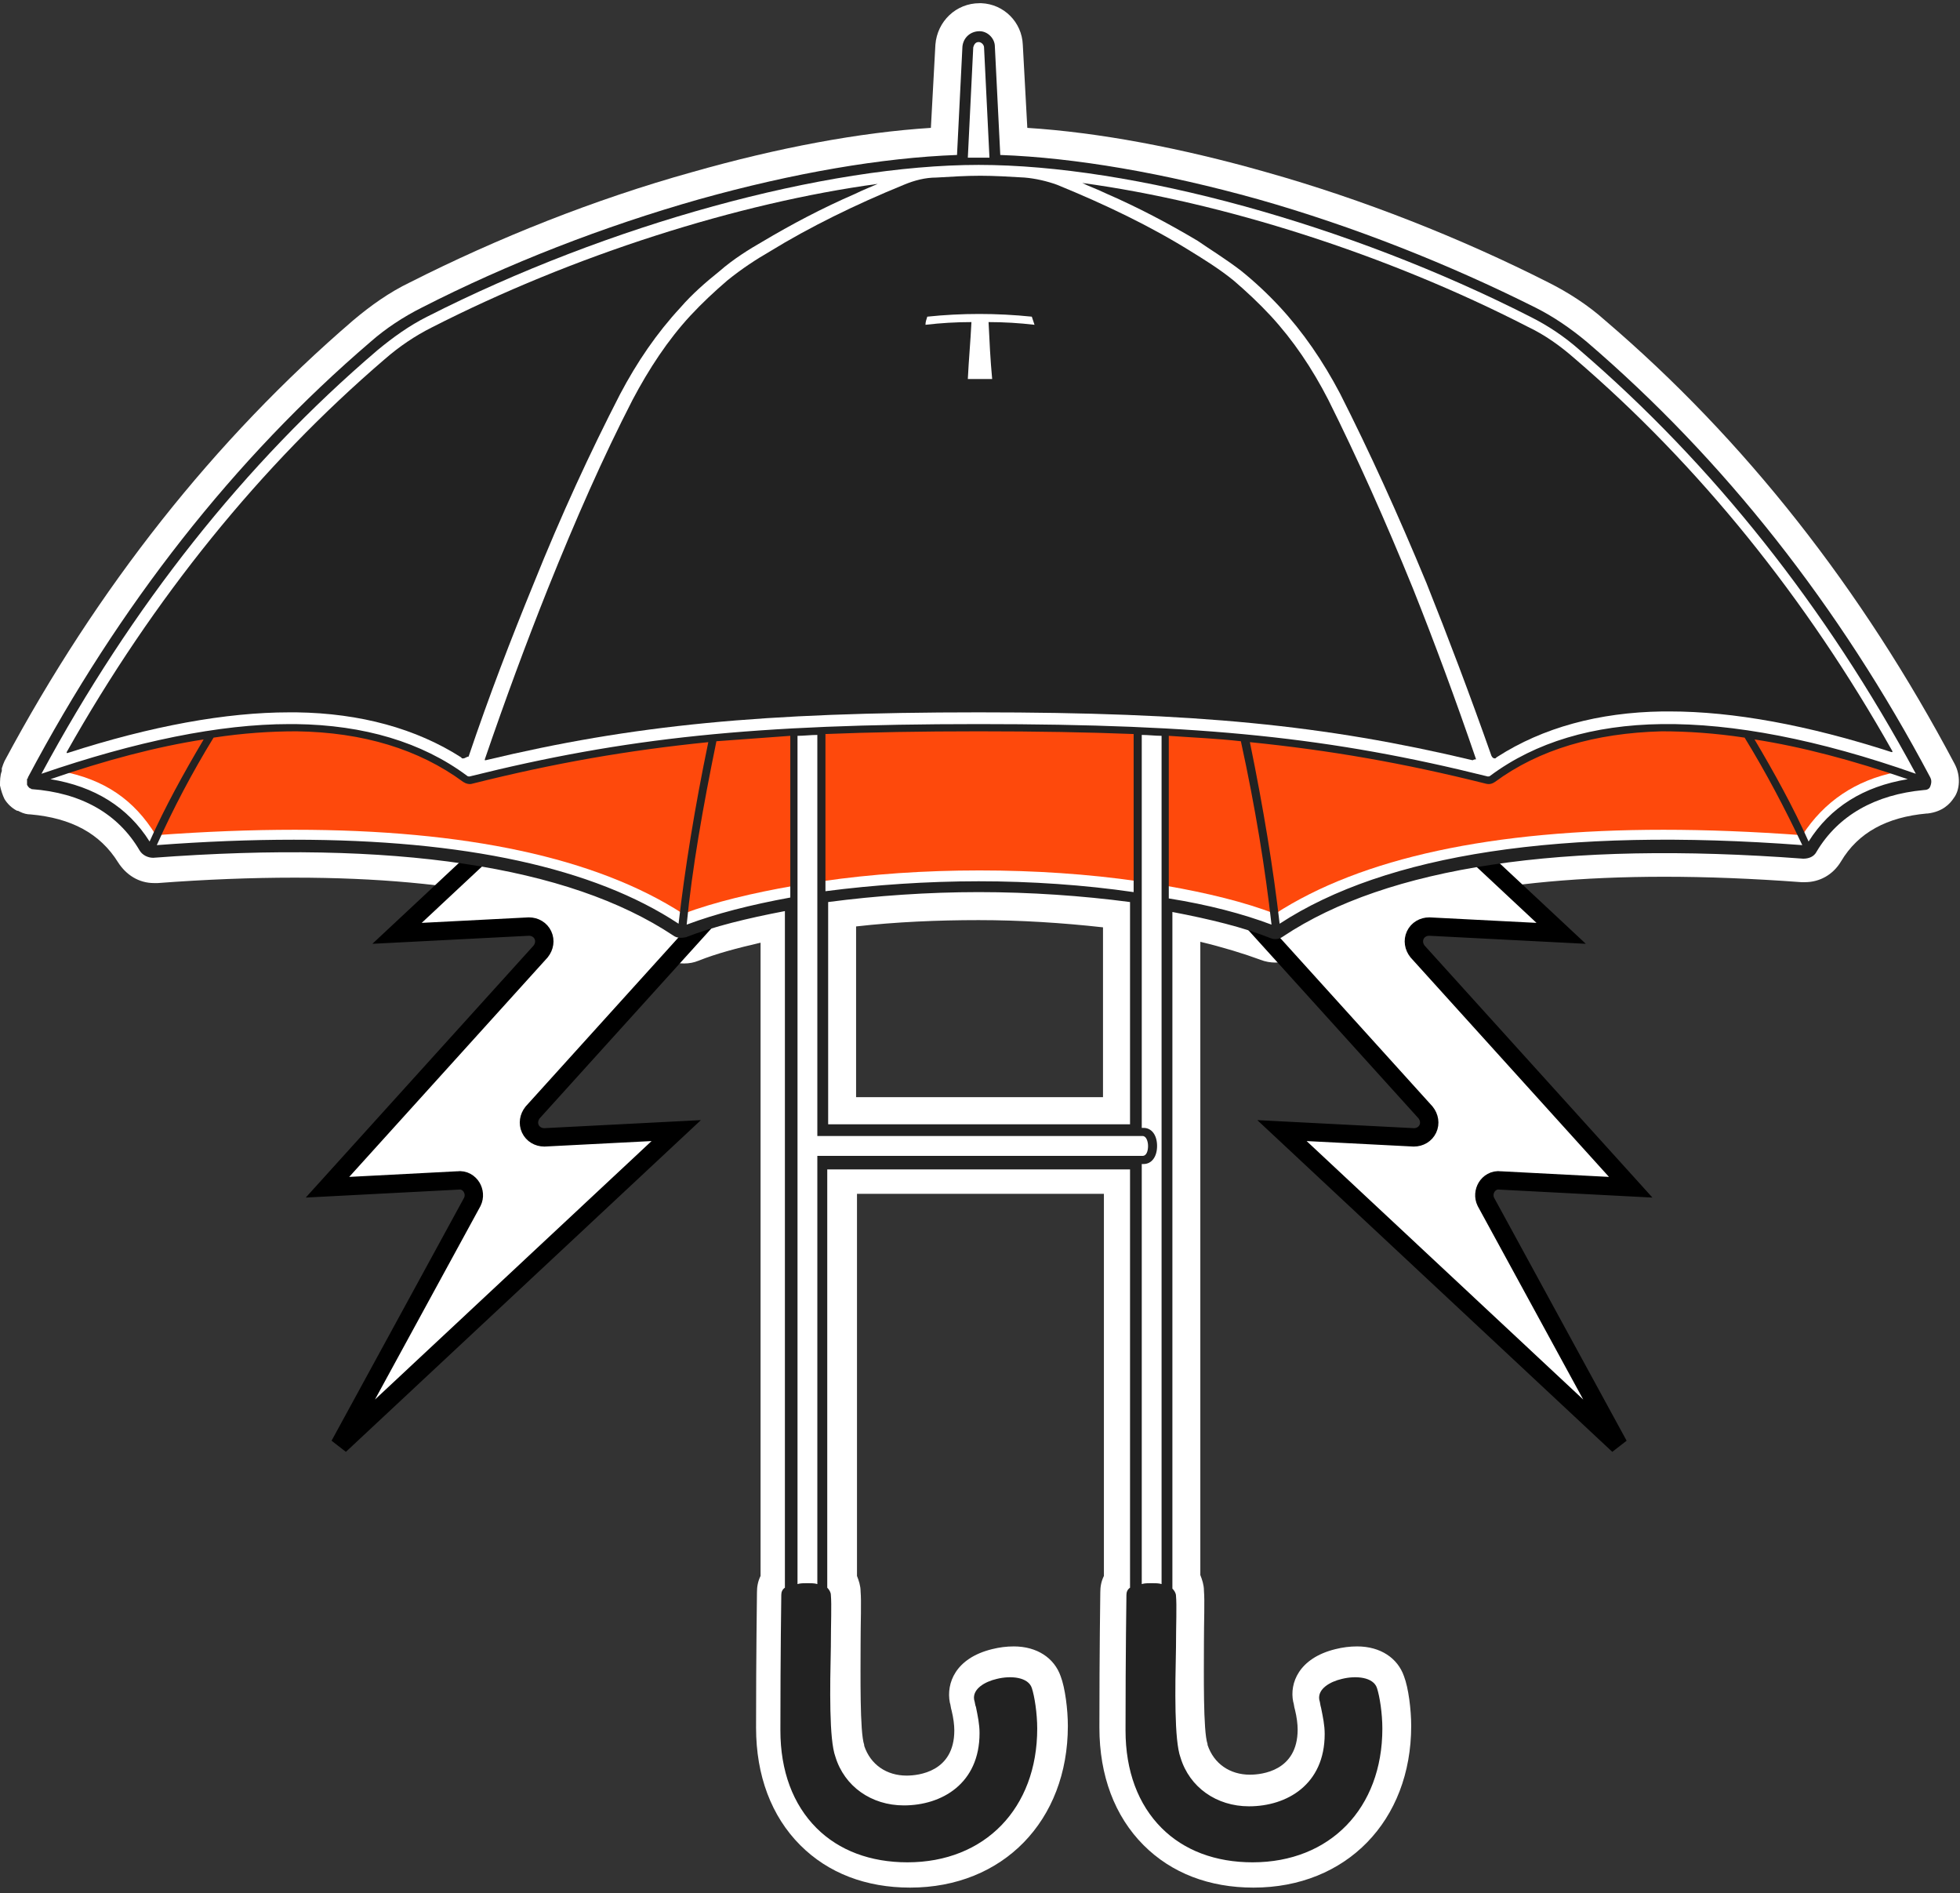 <svg width="320" height="309" viewBox="0 0 320 309" fill="none" xmlns="http://www.w3.org/2000/svg">
<rect x="0" y="0" width="320" height="309" fill="#333333" stroke="none"/>
<path d="M319.116 124.679C303.962 96.073 284.836 71.743 262.031 52.279C259.236 49.773 255.999 47.708 252.762 46.086C238.491 38.861 222.455 32.52 206.712 28.097C192.735 24.116 179.347 21.609 167.724 20.872L166.988 7.306C166.841 3.619 163.898 0.67 160.22 0.523C160.073 0.523 159.926 0.523 159.926 0.523C156.101 0.523 153.011 3.472 152.717 7.306L151.981 20.872C140.358 21.609 126.97 24.116 112.993 28.097C97.103 32.52 81.214 38.861 66.942 46.086C63.558 47.708 60.469 49.92 57.673 52.279C35.016 71.743 15.89 95.926 0.736 124.237C0.589 124.532 0.441 124.974 0.294 125.417V125.859C0 126.596 0 127.481 0 128.218C0.147 128.955 0.441 129.84 0.736 130.43C1.177 131.167 1.913 131.905 2.795 132.347H2.943L3.237 132.494C3.825 132.789 4.414 132.937 5.002 132.937C11.623 133.527 16.331 136.033 19.273 140.752C20.598 142.816 22.657 144.143 25.159 144.143C25.306 144.143 25.6 144.143 25.747 144.143C33.545 143.553 41.048 143.258 48.11 143.258C74.887 143.258 95.043 147.535 107.843 156.087C109.02 156.824 110.345 157.267 111.669 157.267C112.551 157.267 113.287 157.119 114.023 156.824C116.965 155.645 120.349 154.76 124.174 153.875V257.241C123.733 258.125 123.586 259.01 123.586 259.895C123.586 260.927 123.439 269.627 123.439 282.013C123.439 289.828 125.94 296.463 130.648 301.182C135.209 305.753 141.388 308.112 148.597 308.112C163.751 308.112 174.344 297.201 174.344 281.718C174.344 279.064 173.903 275.525 173.167 273.608C172.137 270.659 169.342 268.742 165.517 268.742C164.34 268.742 163.163 268.889 161.986 269.184C155.954 270.659 154.482 274.788 155.071 277.884C155.218 278.326 155.218 278.769 155.365 279.211C155.659 280.391 155.806 281.57 155.806 282.455C155.806 289.238 149.921 289.828 148.009 289.828C144.772 289.828 142.124 288.058 141.094 284.962V284.814C140.358 282.75 140.505 273.166 140.505 268.447C140.505 264.613 140.652 261.517 140.505 259.747C140.505 258.863 140.211 257.978 139.917 257.241V194.867H180.229V257.241C179.788 258.125 179.641 259.01 179.641 259.895C179.641 260.337 179.494 269.332 179.494 282.013C179.494 289.828 181.995 296.463 186.703 301.182C191.264 305.753 197.443 308.112 204.652 308.112C219.806 308.112 230.399 297.201 230.399 281.718C230.399 279.064 229.958 275.525 229.222 273.608C228.192 270.659 225.397 268.742 221.572 268.742C220.395 268.742 219.218 268.889 218.041 269.184C212.009 270.659 210.537 274.788 211.126 277.737C211.273 278.179 211.273 278.621 211.42 279.064C211.714 280.243 211.861 281.423 211.861 282.308C211.861 289.091 205.976 289.68 204.064 289.68C200.827 289.68 198.179 287.911 197.149 284.814V284.667C196.413 282.603 196.56 273.018 196.56 268.3C196.56 264.466 196.707 261.369 196.56 259.6C196.56 258.715 196.266 257.83 195.972 257.093V153.728C199.65 154.612 203.034 155.645 205.829 156.677C206.565 156.972 207.448 157.119 208.183 157.119C209.507 157.119 210.832 156.677 212.009 155.94C224.809 147.387 244.818 143.111 271.742 143.111C278.657 143.111 286.16 143.406 294.105 143.996C294.252 143.996 294.546 143.996 294.693 143.996C297.047 143.996 299.254 142.816 300.578 140.604C303.374 135.886 308.082 133.379 314.555 132.789H314.703C317.204 132.494 318.381 131.167 318.969 130.283C319.999 128.955 320.146 126.596 319.116 124.679ZM180.082 179.09H139.77V151.221C146.243 150.484 153.158 150.189 159.779 150.189C166.547 150.189 173.462 150.631 180.082 151.368V179.09Z" fill="white"/>
<path d="M315.144 126.891C300.284 98.875 281.452 74.987 259.089 55.819C256.441 53.607 253.645 51.69 250.703 50.215C236.579 43.137 220.983 36.944 205.388 32.521C190.087 28.244 175.521 25.738 163.31 25.295L162.427 7.601C162.427 6.274 161.25 5.094 159.926 5.094C158.455 5.094 157.278 6.126 157.131 7.601L156.248 25.295C144.036 25.738 129.471 28.244 114.17 32.521C98.574 36.944 82.979 42.99 68.855 50.215C65.912 51.69 62.97 53.607 60.469 55.819C38.253 74.84 19.421 98.875 4.561 126.891V127.039C4.414 127.039 4.414 127.186 4.414 127.334C4.414 127.334 4.414 127.481 4.414 127.629V127.924C4.414 127.924 4.414 127.924 4.414 128.071C4.414 128.218 4.561 128.218 4.561 128.366C4.708 128.513 4.708 128.513 4.855 128.661C5.002 128.661 5.149 128.808 5.149 128.808C13.241 129.398 19.273 132.789 22.804 138.835C23.246 139.572 24.129 140.015 25.011 140.015C64.294 137.066 92.836 141.342 109.903 152.696C110.492 153.138 111.227 153.138 111.963 152.991C116.524 151.221 121.967 149.894 128.147 148.715V259.158C127.705 259.453 127.558 259.895 127.558 260.337C127.558 260.78 127.411 269.774 127.411 282.455C127.411 289.091 129.471 294.547 133.296 298.38C136.974 302.067 142.124 303.984 148.156 303.984C160.809 303.984 169.342 295.136 169.342 282.16C169.342 279.654 168.901 276.852 168.459 275.525C167.871 273.756 165.075 273.461 162.721 274.051C160.809 274.493 158.749 275.672 159.043 277.442C159.19 277.884 159.19 278.327 159.337 278.622C159.632 280.096 159.926 281.423 159.926 282.898C159.926 291.155 153.747 294.694 147.567 294.694C142.271 294.694 137.857 291.598 136.386 286.732C135.356 283.93 135.503 275.525 135.65 268.742C135.65 265.056 135.797 261.959 135.65 260.337C135.65 259.895 135.356 259.453 135.062 259.158V190.886H184.496V259.158C184.055 259.453 183.907 259.895 183.907 260.337C183.907 260.78 183.76 269.774 183.76 282.455C183.76 289.091 185.82 294.547 189.645 298.38C193.324 302.067 198.473 303.984 204.505 303.984C217.158 303.984 225.691 295.136 225.691 282.16C225.691 279.654 225.25 276.852 224.808 275.525C224.22 273.756 221.425 273.461 219.071 274.051C217.158 274.493 215.098 275.672 215.392 277.442C215.54 277.884 215.54 278.327 215.687 278.769C215.981 280.244 216.275 281.571 216.275 283.045C216.275 291.303 210.096 294.842 203.917 294.842C198.62 294.842 194.206 291.745 192.735 286.879C191.705 284.077 191.852 275.672 191.999 268.89C191.999 265.203 192.146 262.107 191.999 260.485C191.999 260.042 191.705 259.6 191.411 259.305V148.862C197.59 150.042 203.034 151.369 207.448 153.138C208.183 153.433 208.919 153.286 209.507 152.843C226.574 141.489 255.116 137.213 294.399 140.162C295.282 140.162 296.165 139.867 296.606 138.983C300.137 133.084 306.169 129.693 314.114 128.956C314.555 128.956 314.997 128.808 315.144 128.366C315.438 127.629 315.291 127.186 315.144 126.891ZM135.209 147.24C143.006 146.208 151.54 145.618 159.779 145.618C168.165 145.618 176.698 146.208 184.496 147.24V183.514H135.209V147.24Z" fill="white"/>
<path d="M77.087 196.223L77.1 196.199L77.112 196.174C77.519 195.358 77.392 194.445 77.001 193.794C76.598 193.119 75.776 192.532 74.724 192.684L53.466 193.791L88.211 155.371L88.242 155.337L88.271 155.3C88.877 154.541 89.059 153.531 88.64 152.64C88.224 151.753 87.332 151.243 86.363 151.243H86.324L86.286 151.245L64.822 152.348L119.776 101.007L98.14 140.67L98.127 140.695L98.115 140.719C97.296 142.361 98.552 144.216 100.34 144.216H100.379L100.418 144.214L121.761 143.103L87.016 181.522L86.985 181.557L86.956 181.593C86.35 182.352 86.168 183.362 86.587 184.253C87.003 185.14 87.895 185.65 88.864 185.65H88.902L88.941 185.648L110.405 184.545L55.45 235.886L77.087 196.223Z" fill="white" stroke="black" stroke-width="3"/>
<path d="M242.593 196.174L242.605 196.199L242.618 196.223L264.254 235.886L209.3 184.545L230.764 185.648L230.802 185.65H230.841C231.81 185.65 232.701 185.14 233.118 184.253C233.536 183.362 233.355 182.352 232.749 181.593L232.72 181.557L232.689 181.522L197.944 143.103L219.287 144.214L219.326 144.216H219.365C221.153 144.216 222.409 142.361 221.59 140.719L221.577 140.695L221.564 140.67L199.928 101.007L254.883 152.348L233.419 151.245L233.38 151.243H233.342C232.373 151.243 231.481 151.753 231.064 152.64C230.646 153.531 230.827 154.541 231.434 155.3L231.463 155.337L231.494 155.371L266.238 193.791L244.98 192.684C243.928 192.532 243.107 193.119 242.703 193.794C242.313 194.445 242.186 195.358 242.593 196.174Z" fill="white" stroke="black" stroke-width="3"/>
<path d="M314.85 127.334V127.186C299.99 99.17 281.158 75.282 258.942 56.261C256.441 54.049 253.645 52.132 250.555 50.658C236.579 43.58 220.836 37.387 205.388 32.963C189.94 28.54 175.227 26.033 163.016 25.738L162.133 7.601C162.133 6.569 161.25 5.684 160.073 5.537C158.896 5.537 157.866 6.421 157.866 7.601L156.983 25.738C144.478 26.033 129.765 28.54 114.317 32.963C98.722 37.387 83.126 43.432 69.149 50.658C66.207 52.132 63.411 54.049 60.763 56.261C38.547 75.282 19.715 99.17 4.855 127.334V127.481V127.629C4.855 127.629 4.855 127.776 5.002 127.776L5.149 127.924H5.296C13.536 128.513 19.715 132.052 23.393 138.245C23.687 138.835 24.423 139.13 25.159 139.13C64.588 136.181 93.131 140.457 110.344 151.959C110.786 152.253 111.374 152.401 111.963 152.106C116.671 150.337 122.409 148.862 128.882 147.682V259.01C128.441 259.305 128.294 259.6 128.294 259.895C128.294 260.042 128.147 269.037 128.147 282.013C128.147 288.501 130.059 293.809 133.885 297.496C137.416 301.035 142.418 302.952 148.303 302.952C160.662 302.952 169.048 294.399 169.048 281.571C169.048 279.211 168.606 276.41 168.165 275.083C167.724 273.608 165.222 273.461 163.016 274.051C161.397 274.493 159.484 275.525 159.779 276.852C159.926 277.294 159.926 277.737 160.073 278.179C160.367 279.654 160.662 281.128 160.662 282.455C160.662 291.008 154.188 294.842 147.862 294.842C142.418 294.842 137.857 291.598 136.239 286.584C135.209 283.782 135.356 275.23 135.356 268.447C135.356 264.761 135.503 261.664 135.356 260.042C135.356 259.6 135.062 259.305 134.767 259.158V190.002H185.084V259.158C184.643 259.453 184.496 259.747 184.496 260.042C184.496 260.19 184.349 269.185 184.349 282.16C184.349 288.648 186.261 293.957 190.087 297.643C193.618 301.182 198.62 303.099 204.505 303.099C216.864 303.099 225.25 294.547 225.25 281.718C225.25 279.359 224.808 276.557 224.367 275.23C223.926 273.756 221.425 273.608 219.218 274.198C217.599 274.64 215.687 275.672 215.981 277C216.128 277.442 216.128 277.884 216.275 278.327C216.569 279.801 216.864 281.276 216.864 282.603C216.864 291.155 210.39 294.989 204.064 294.989C198.62 294.989 194.059 291.745 192.441 286.732C191.411 283.93 191.558 275.378 191.558 268.595C191.558 264.908 191.705 261.812 191.558 260.19C191.558 259.747 191.264 259.453 190.969 259.305V147.83C197.443 149.009 203.034 150.484 207.742 152.253C208.33 152.401 208.919 152.401 209.36 152.106C226.427 140.752 255.116 136.328 294.546 139.277C295.282 139.277 295.87 138.983 296.312 138.393C299.99 132.2 306.169 128.808 314.408 128.071H314.555V127.924V128.071C314.555 128.071 314.702 128.071 314.702 127.924C314.702 127.924 314.702 127.924 314.85 127.776C314.85 127.629 314.85 127.481 314.85 127.334ZM134.767 146.798C142.712 145.765 151.393 145.176 159.779 145.176C168.312 145.176 176.993 145.765 185.084 146.945V184.251H134.767V146.798Z" fill="white"/>
<path d="M134.179 119.224V143.848C142.271 142.669 150.951 142.079 159.926 142.079C168.901 142.079 177.728 142.669 185.82 143.848V119.224C177.728 118.929 168.901 118.781 159.19 118.781C148.744 118.781 139.475 118.929 130.942 119.371H134.179V119.224Z" fill="#FE490C"/>
<path d="M270.565 118.634C259.53 118.781 250.85 121.73 243.346 127.333C225.691 122.91 209.36 120.403 190.381 119.371V144.586C197.149 145.765 203.181 147.24 208.183 149.157C222.307 140.014 243.641 135.443 271.595 135.443C278.657 135.443 286.16 135.738 294.252 136.328C297.783 130.872 302.932 127.333 309.7 126.006C295.135 120.993 282.041 118.486 270.565 118.634Z" fill="#FE490C"/>
<path d="M129.618 119.223C109.756 120.255 93.866 122.615 75.623 127.186C67.972 121.582 58.556 118.781 47.669 118.633C36.34 118.486 24.129 121.14 9.857 125.859C17.067 127.186 21.922 130.577 25.453 136.328C33.398 135.738 41.048 135.443 48.11 135.443C76.064 135.443 97.397 140.014 111.521 149.156C116.671 147.239 122.85 145.765 129.618 144.585V119.223Z" fill="#FE490C"/>
<path d="M315.144 126.891C300.284 98.875 281.452 74.987 259.089 55.819C256.441 53.607 253.645 51.69 250.703 50.215C236.579 43.137 220.983 36.944 205.388 32.521C190.087 28.244 175.521 25.738 163.31 25.295L162.427 7.601C162.427 6.274 161.25 5.094 159.926 5.094C158.455 5.094 157.278 6.126 157.131 7.601L156.248 25.295C144.036 25.738 129.471 28.244 114.17 32.521C98.574 36.944 82.979 42.99 68.855 50.215C65.912 51.69 62.97 53.607 60.469 55.819C38.253 74.84 19.421 98.875 4.561 126.891V127.039C4.414 127.039 4.414 127.186 4.414 127.334C4.414 127.334 4.414 127.481 4.414 127.629V127.924C4.414 127.924 4.414 127.924 4.414 128.071C4.414 128.218 4.561 128.218 4.561 128.366C4.708 128.513 4.708 128.513 4.855 128.661C5.002 128.661 5.149 128.808 5.149 128.808C13.241 129.398 19.273 132.789 22.804 138.835C23.246 139.572 24.129 140.015 25.011 140.015C64.294 137.066 92.836 141.342 109.903 152.696C110.492 153.138 111.227 153.138 111.963 152.991C116.524 151.221 121.967 149.894 128.147 148.715V259.158C127.705 259.453 127.558 259.895 127.558 260.337C127.558 260.78 127.411 269.774 127.411 282.455C127.411 289.091 129.471 294.547 133.296 298.38C136.974 302.067 142.124 303.984 148.156 303.984C160.809 303.984 169.342 295.136 169.342 282.16C169.342 279.654 168.901 276.852 168.459 275.525C167.871 273.756 165.075 273.461 162.721 274.051C160.809 274.493 158.749 275.672 159.043 277.442C159.19 277.884 159.19 278.327 159.337 278.622C159.632 280.096 159.926 281.423 159.926 282.898C159.926 291.155 153.747 294.694 147.567 294.694C142.271 294.694 137.857 291.598 136.386 286.732C135.356 283.93 135.503 275.525 135.65 268.742C135.65 265.056 135.797 261.959 135.65 260.337C135.65 259.895 135.356 259.453 135.062 259.158V190.886H184.496V259.158C184.055 259.453 183.907 259.895 183.907 260.337C183.907 260.78 183.76 269.774 183.76 282.455C183.76 289.091 185.82 294.547 189.645 298.38C193.324 302.067 198.473 303.984 204.505 303.984C217.158 303.984 225.691 295.136 225.691 282.16C225.691 279.654 225.25 276.852 224.808 275.525C224.22 273.756 221.425 273.461 219.071 274.051C217.158 274.493 215.098 275.672 215.392 277.442C215.54 277.884 215.54 278.327 215.687 278.769C215.981 280.244 216.275 281.571 216.275 283.045C216.275 291.303 210.096 294.842 203.917 294.842C198.62 294.842 194.206 291.745 192.735 286.879C191.705 284.077 191.852 275.672 191.999 268.89C191.999 265.203 192.146 262.107 191.999 260.485C191.999 260.042 191.705 259.6 191.411 259.305V148.862C197.59 150.042 203.034 151.369 207.448 153.138C208.183 153.433 208.919 153.286 209.507 152.843C226.574 141.489 255.116 137.213 294.399 140.162C295.282 140.162 296.165 139.867 296.606 138.983C300.137 133.084 306.169 129.693 314.114 128.956C314.555 128.956 314.997 128.808 315.144 128.366C315.438 127.629 315.291 127.186 315.144 126.891ZM204.064 121.141C217.158 122.468 229.075 124.532 242.611 127.924C243.199 128.071 243.641 127.924 244.082 127.629C251.291 122.32 260.413 119.666 271.3 119.371C275.42 119.371 279.981 119.666 284.836 120.403C288.367 126.154 291.457 132.052 294.252 137.95C254.969 135.001 226.28 139.425 208.919 150.779C207.889 141.784 206.271 131.905 204.064 121.141ZM207.595 150.926C202.887 149.157 197.296 147.682 190.822 146.65V120.108C194.942 120.403 198.767 120.551 202.592 120.993C204.946 131.757 206.565 141.784 207.595 150.926ZM286.454 120.698C294.105 121.878 302.491 124.09 311.466 127.186C304.257 128.366 298.813 131.757 295.282 137.361C292.781 131.757 289.691 126.154 286.454 120.698ZM271.3 118.192C260.119 118.339 250.703 121.141 243.346 126.596C243.199 126.744 243.052 126.744 242.905 126.744C217.452 120.403 196.413 118.192 159.779 118.192C123.144 118.192 102.105 120.403 76.653 126.744C76.505 126.744 76.358 126.744 76.211 126.596C68.855 121.141 59.439 118.339 48.257 118.192C47.963 118.192 47.522 118.192 47.227 118.192C35.899 118.192 22.216 120.993 6.768 126.302C21.48 99.022 39.871 75.725 61.646 57.145C64.147 55.081 66.795 53.164 69.738 51.69C99.31 36.649 134.767 26.917 159.779 26.917C184.937 26.917 220.248 36.649 249.82 51.69C252.762 53.164 255.411 54.934 257.912 57.145C279.686 75.872 298.077 99.022 312.79 126.302C296.9 120.698 282.923 118.044 271.3 118.192ZM133.443 188.675V258.568C133.002 258.42 132.413 258.42 131.825 258.42C131.236 258.42 130.648 258.42 130.206 258.568V120.108C131.236 120.108 132.413 119.961 133.443 119.961V185.431H186.556C187.144 185.431 187.438 186.315 187.438 187.053C187.438 187.937 187.144 188.675 186.556 188.675H133.443ZM135.209 183.661V147.24C143.006 146.208 151.54 145.618 159.779 145.618C168.165 145.618 176.698 146.208 184.496 147.24V183.514H135.209V183.661ZM185.084 145.618C176.993 144.438 168.312 143.849 159.779 143.849C151.393 143.849 142.712 144.438 134.767 145.471V119.814C142.124 119.519 150.363 119.371 159.779 119.371C169.342 119.371 177.581 119.519 185.084 119.814V145.618ZM186.409 190.002H186.703C188.027 190.002 188.91 188.822 188.91 187.053C188.91 185.283 188.027 184.104 186.703 184.104H186.409V119.961C187.438 119.961 188.615 120.108 189.645 120.108V258.568C189.204 258.42 188.615 258.42 188.027 258.42C187.438 258.42 186.85 258.42 186.409 258.568V190.002ZM34.869 120.403C39.724 119.666 44.138 119.371 48.404 119.371C59.292 119.519 68.413 122.32 75.623 127.629C76.064 127.924 76.653 128.071 77.094 127.924C90.629 124.532 102.547 122.468 115.641 121.141C113.434 131.757 111.816 141.784 110.786 150.779C96.956 141.637 75.77 137.066 47.963 137.066C40.901 137.066 33.398 137.361 25.6 137.95C28.248 132.052 31.338 126.154 34.869 120.403ZM24.423 137.361C20.892 131.757 15.448 128.366 8.239 127.186C17.214 124.09 25.6 121.878 33.25 120.698C30.014 126.154 26.924 131.757 24.423 137.361ZM116.965 120.993C120.938 120.698 124.91 120.403 129.029 120.108V146.503C122.556 147.682 116.818 149.157 112.11 150.926C112.993 141.784 114.758 131.757 116.965 120.993ZM159.779 6.864C160.22 6.864 160.662 7.306 160.662 7.748L161.544 25.738C160.367 25.738 159.19 25.738 158.013 25.738L158.896 7.748C159.043 7.159 159.337 6.864 159.779 6.864Z" fill="#222222"/>
<path d="M244.082 123.795C243.788 123.795 243.641 123.647 243.493 123.353C239.962 113.326 236.431 104.036 232.9 95.189C228.192 83.835 223.631 73.808 218.776 64.224C215.981 58.915 212.744 54.197 208.919 50.068C207.006 48.004 204.799 45.939 202.592 44.17C200.091 42.253 197.443 40.631 195.53 39.304C190.822 36.502 185.82 33.848 180.376 31.489C179.199 30.899 177.875 30.456 176.698 29.867C199.503 32.963 226.427 41.516 249.378 53.312C252.174 54.639 254.675 56.408 257.029 58.473C277.332 75.872 294.84 97.548 308.964 122.615C308.964 122.615 308.964 122.615 308.964 122.763C308.964 122.763 308.964 122.763 308.817 122.763C295.135 118.339 282.923 116.127 272.624 116.127C272.183 116.127 271.889 116.127 271.447 116.127C261.001 116.275 251.88 118.782 244.523 123.5C244.229 123.647 244.229 123.795 244.082 123.795Z" fill="#222222"/>
<path d="M75.623 123.795C75.475 123.795 75.328 123.795 75.328 123.648C67.972 118.929 58.85 116.422 48.404 116.275C47.963 116.275 47.669 116.275 47.227 116.275C36.928 116.275 24.717 118.487 11.034 122.91C10.887 122.91 10.887 122.91 10.887 122.91V122.763C25.011 97.696 42.519 76.02 62.823 58.62C65.177 56.556 67.825 54.786 70.473 53.459C93.572 41.663 120.496 33.111 143.301 30.014C141.976 30.604 140.799 31.046 139.622 31.636C134.179 33.995 129.177 36.65 124.468 39.451C122.409 40.631 119.76 42.253 117.406 44.317C115.2 46.087 112.993 48.004 111.08 50.215C107.255 54.344 104.018 59.063 101.223 64.371C96.367 73.808 91.659 83.982 87.099 95.336C83.42 104.331 79.889 113.473 76.505 123.5C76.211 123.5 75.917 123.795 75.623 123.795Z" fill="#222222"/>
<path d="M240.404 124.09C216.275 118.339 195.236 116.275 159.779 116.275C124.468 116.275 103.282 118.339 79.301 124.09C79.154 124.09 79.154 124.09 79.154 124.09V123.942C82.538 114.063 85.921 104.921 89.453 96.073C94.013 84.72 98.427 74.693 103.282 65.256C105.931 60.242 109.02 55.524 112.698 51.542C114.611 49.478 116.671 47.561 118.731 45.792C121.085 43.875 123.586 42.253 125.646 41.073C132.119 37.092 139.622 33.406 147.567 30.162C149.333 29.424 151.098 28.982 152.864 28.982C155.365 28.834 157.719 28.687 160.073 28.687C162.28 28.687 164.781 28.834 167.282 28.982C169.048 29.129 170.96 29.572 172.579 30.162C180.523 33.406 187.88 36.944 194.5 41.073C196.413 42.253 199.061 43.875 201.415 45.792C203.475 47.561 205.535 49.478 207.448 51.542C211.126 55.524 214.215 60.095 216.864 65.256C221.572 74.693 226.133 84.867 230.693 96.073C234.224 104.921 237.608 114.063 240.992 123.942C240.551 123.942 240.551 124.09 240.404 124.09C240.551 124.09 240.551 124.09 240.404 124.09Z" fill="#222222"/>
<path d="M151.393 51.689C156.983 51.1 162.721 51.1 168.459 51.689C168.606 52.132 168.754 52.574 168.901 53.017C166.4 52.722 163.898 52.574 161.397 52.574C161.544 55.671 161.692 58.767 161.986 61.864C160.662 61.864 159.338 61.864 158.013 61.864C158.16 58.767 158.455 55.671 158.602 52.574C156.101 52.574 153.6 52.722 151.098 53.017C151.098 52.574 151.246 52.132 151.393 51.689Z" fill="white"/>
</svg>
